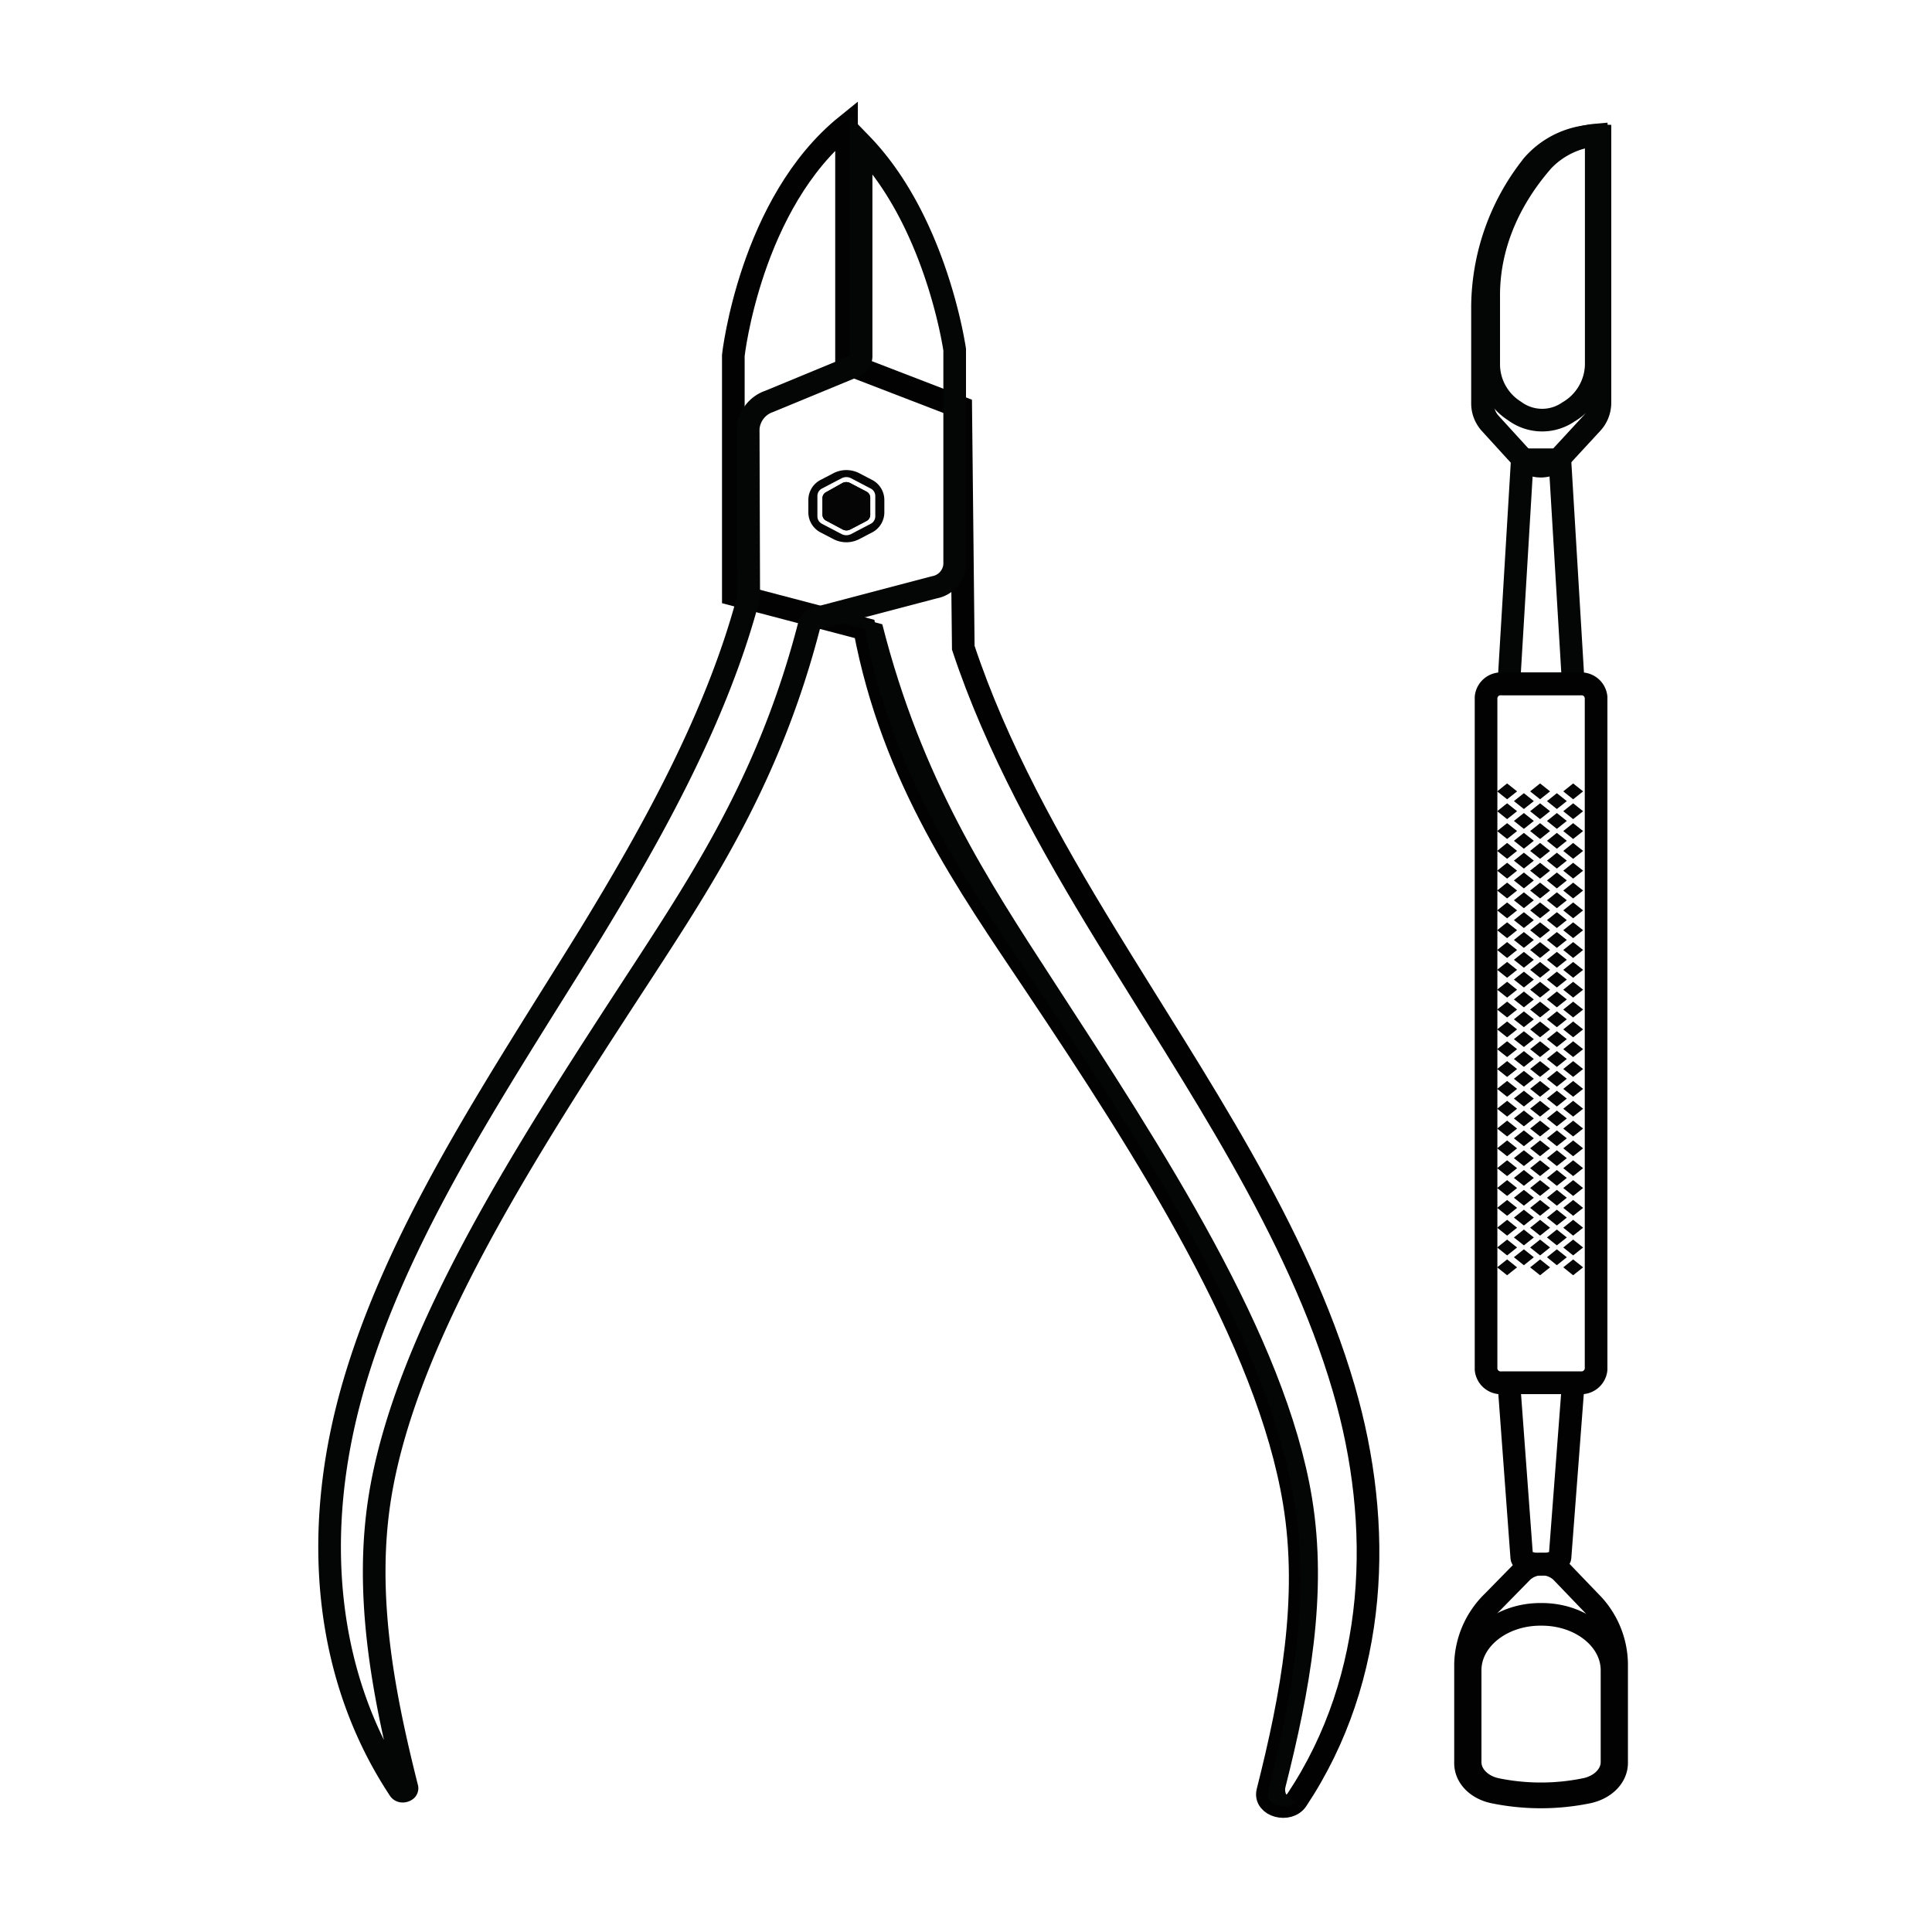 <svg id="Raw" xmlns="http://www.w3.org/2000/svg" viewBox="0 0 256 256">
  <g>
    <path d="M208.47,183.23h-8.54l1.71,23.12c0,.52,1.16.93,2.54.93h0c1.37,0,2.49-.41,2.53-.93Z" fill="none" stroke="#020202" stroke-miterlimit="10" stroke-width="3"/>
    <polygon points="199.93 90.61 208.47 90.61 206.69 60.92 201.71 60.92 199.93 90.61" fill="none" stroke="#040505" stroke-miterlimit="10" stroke-width="3"/>
    <path d="M209.27,183.23H199.14a2,2,0,0,1-2.23-1.77V92.38a2,2,0,0,1,2.23-1.77h10.13a2,2,0,0,1,2.22,1.77v89.08A2,2,0,0,1,209.27,183.23Z" fill="none" stroke="#020202" stroke-miterlimit="10" stroke-width="3"/>
    <g>
      <g>
        <polygon points="201.02 104.86 199.7 105.91 198.38 104.86 199.7 103.81 201.02 104.86" fill="#050505"/>
        <polygon points="201.02 107.49 199.7 108.54 198.38 107.49 199.7 106.44 201.02 107.49" fill="#050505"/>
        <polygon points="201.02 110.12 199.7 111.17 198.38 110.12 199.7 109.07 201.02 110.12" fill="#050505"/>
        <polygon points="201.02 112.75 199.7 113.8 198.38 112.75 199.7 111.69 201.02 112.75" fill="#050505"/>
        <polygon points="201.02 115.37 199.7 116.42 198.38 115.37 199.7 114.32 201.02 115.37" fill="#050505"/>
        <polygon points="201.02 118 199.7 119.05 198.38 118 199.7 116.95 201.02 118" fill="#050505"/>
        <polygon points="201.02 120.63 199.7 121.68 198.38 120.63 199.7 119.58 201.02 120.63" fill="#050505"/>
        <polygon points="201.02 123.26 199.7 124.31 198.38 123.26 199.7 122.21 201.02 123.26" fill="#050505"/>
        <polygon points="201.02 125.88 199.7 126.94 198.38 125.88 199.7 124.83 201.02 125.88" fill="#050505"/>
        <polygon points="201.02 128.51 199.7 129.56 198.38 128.51 199.7 127.46 201.02 128.51" fill="#050505"/>
        <polygon points="201.02 131.14 199.7 132.19 198.38 131.14 199.7 130.09 201.02 131.14" fill="#050505"/>
        <polygon points="201.02 133.77 199.7 134.82 198.38 133.77 199.7 132.72 201.02 133.77" fill="#050505"/>
        <polygon points="201.02 136.4 199.7 137.45 198.38 136.4 199.7 135.35 201.02 136.4" fill="#050505"/>
        <polygon points="201.02 139.02 199.7 140.07 198.38 139.02 199.7 137.97 201.02 139.02" fill="#050505"/>
        <polygon points="201.02 141.65 199.7 142.7 198.38 141.65 199.7 140.6 201.02 141.65" fill="#050505"/>
        <polygon points="201.02 144.28 199.7 145.33 198.38 144.28 199.7 143.23 201.02 144.28" fill="#050505"/>
        <polygon points="201.02 146.91 199.7 147.96 198.38 146.91 199.7 145.86 201.02 146.91" fill="#050505"/>
        <polygon points="201.02 149.54 199.7 150.59 198.38 149.54 199.7 148.49 201.02 149.54" fill="#050505"/>
        <polygon points="201.02 152.16 199.7 153.21 198.38 152.16 199.7 151.11 201.02 152.16" fill="#050505"/>
        <polygon points="201.02 154.79 199.7 155.84 198.38 154.79 199.7 153.74 201.02 154.79" fill="#050505"/>
        <polygon points="201.02 157.42 199.7 158.47 198.38 157.42 199.7 156.37 201.02 157.42" fill="#050505"/>
        <polygon points="201.02 160.05 199.7 161.1 198.38 160.05 199.7 159 201.02 160.05" fill="#050505"/>
        <polygon points="201.02 162.68 199.7 163.73 198.38 162.68 199.7 161.63 201.02 162.68" fill="#050505"/>
        <polygon points="201.02 165.3 199.7 166.35 198.38 165.3 199.7 164.25 201.02 165.3" fill="#050505"/>
        <polygon points="201.02 167.93 199.7 168.98 198.38 167.93 199.7 166.88 201.02 167.93" fill="#050505"/>
      </g>
      <g>
        <polygon points="203.24 106.15 201.92 107.2 200.6 106.15 201.92 105.1 203.24 106.15" fill="#050505"/>
        <polygon points="203.24 108.78 201.92 109.83 200.6 108.78 201.92 107.73 203.24 108.78" fill="#050505"/>
        <polygon points="203.24 111.41 201.92 112.46 200.6 111.41 201.92 110.36 203.24 111.41" fill="#050505"/>
        <polygon points="203.24 114.04 201.92 115.09 200.6 114.04 201.92 112.99 203.24 114.04" fill="#050505"/>
        <polygon points="203.24 116.66 201.92 117.72 200.6 116.66 201.92 115.61 203.24 116.66" fill="#050505"/>
        <polygon points="203.24 119.29 201.92 120.34 200.6 119.29 201.92 118.24 203.24 119.29" fill="#050505"/>
        <polygon points="203.24 121.92 201.92 122.97 200.6 121.92 201.92 120.87 203.24 121.92" fill="#050505"/>
        <polygon points="203.24 124.55 201.92 125.6 200.6 124.55 201.92 123.5 203.24 124.55" fill="#050505"/>
        <polygon points="203.24 127.18 201.92 128.23 200.6 127.18 201.92 126.13 203.24 127.18" fill="#050505"/>
        <polygon points="203.24 129.8 201.92 130.85 200.6 129.8 201.92 128.75 203.24 129.8" fill="#050505"/>
        <polygon points="203.24 132.43 201.92 133.48 200.6 132.43 201.92 131.38 203.24 132.43" fill="#050505"/>
        <polygon points="203.24 135.06 201.92 136.11 200.6 135.06 201.92 134.01 203.24 135.06" fill="#050505"/>
        <polygon points="203.24 137.69 201.92 138.74 200.6 137.69 201.92 136.64 203.24 137.69" fill="#050505"/>
        <polygon points="203.24 140.32 201.92 141.37 200.6 140.32 201.92 139.27 203.24 140.32" fill="#050505"/>
        <polygon points="203.24 142.94 201.92 143.99 200.6 142.94 201.92 141.89 203.24 142.94" fill="#050505"/>
        <polygon points="203.24 145.57 201.92 146.62 200.6 145.57 201.92 144.52 203.24 145.57" fill="#050505"/>
        <polygon points="203.24 148.2 201.92 149.25 200.6 148.2 201.92 147.15 203.24 148.2" fill="#050505"/>
        <polygon points="203.24 150.83 201.92 151.88 200.6 150.83 201.92 149.78 203.24 150.83" fill="#050505"/>
        <polygon points="203.24 153.46 201.92 154.51 200.6 153.46 201.92 152.41 203.24 153.46" fill="#050505"/>
        <polygon points="203.24 156.08 201.92 157.13 200.6 156.08 201.92 155.03 203.24 156.08" fill="#050505"/>
        <polygon points="203.24 158.71 201.92 159.76 200.6 158.71 201.92 157.66 203.24 158.71" fill="#050505"/>
        <polygon points="203.24 161.34 201.92 162.39 200.6 161.34 201.92 160.29 203.24 161.34" fill="#050505"/>
        <polygon points="203.24 163.97 201.92 165.02 200.6 163.97 201.92 162.92 203.24 163.97" fill="#050505"/>
        <polygon points="203.24 166.59 201.92 167.65 200.6 166.59 201.92 165.54 203.24 166.59" fill="#050505"/>
      </g>
      <g>
        <polygon points="205.39 104.86 204.07 105.91 202.75 104.86 204.07 103.81 205.39 104.86" fill="#050505"/>
        <polygon points="205.39 107.49 204.07 108.54 202.75 107.49 204.07 106.44 205.39 107.49" fill="#050505"/>
        <polygon points="205.39 110.12 204.07 111.17 202.75 110.12 204.07 109.07 205.39 110.12" fill="#050505"/>
        <polygon points="205.39 112.75 204.07 113.8 202.75 112.75 204.07 111.69 205.39 112.75" fill="#050505"/>
        <polygon points="205.39 115.37 204.07 116.42 202.75 115.37 204.07 114.32 205.39 115.37" fill="#050505"/>
        <polygon points="205.39 118 204.07 119.05 202.75 118 204.07 116.95 205.39 118" fill="#050505"/>
        <polygon points="205.39 120.63 204.07 121.68 202.75 120.63 204.07 119.58 205.39 120.63" fill="#050505"/>
        <polygon points="205.39 123.26 204.07 124.31 202.75 123.26 204.07 122.21 205.39 123.26" fill="#050505"/>
        <polygon points="205.39 125.88 204.07 126.94 202.75 125.88 204.07 124.83 205.39 125.88" fill="#050505"/>
        <polygon points="205.39 128.51 204.07 129.56 202.75 128.51 204.07 127.46 205.39 128.51" fill="#050505"/>
        <polygon points="205.39 131.14 204.07 132.19 202.75 131.14 204.07 130.09 205.39 131.14" fill="#050505"/>
        <polygon points="205.39 133.77 204.07 134.82 202.75 133.77 204.07 132.72 205.39 133.77" fill="#050505"/>
        <polygon points="205.39 136.4 204.07 137.45 202.75 136.4 204.07 135.35 205.39 136.4" fill="#050505"/>
        <polygon points="205.39 139.02 204.07 140.07 202.75 139.02 204.07 137.97 205.39 139.02" fill="#050505"/>
        <polygon points="205.39 141.65 204.07 142.7 202.75 141.65 204.07 140.6 205.39 141.65" fill="#050505"/>
        <polygon points="205.39 144.28 204.07 145.33 202.75 144.28 204.07 143.23 205.39 144.28" fill="#050505"/>
        <polygon points="205.39 146.91 204.07 147.96 202.75 146.91 204.07 145.86 205.39 146.91" fill="#050505"/>
        <polygon points="205.39 149.54 204.07 150.59 202.75 149.54 204.07 148.49 205.39 149.54" fill="#050505"/>
        <polygon points="205.39 152.16 204.07 153.21 202.75 152.16 204.07 151.11 205.39 152.16" fill="#050505"/>
        <polygon points="205.39 154.79 204.07 155.84 202.75 154.79 204.07 153.74 205.39 154.79" fill="#050505"/>
        <polygon points="205.39 157.42 204.07 158.47 202.75 157.42 204.07 156.37 205.39 157.42" fill="#050505"/>
        <polygon points="205.39 160.05 204.07 161.1 202.75 160.05 204.07 159 205.39 160.05" fill="#050505"/>
        <polygon points="205.39 162.68 204.07 163.73 202.75 162.68 204.07 161.63 205.39 162.68" fill="#050505"/>
        <polygon points="205.39 165.3 204.07 166.35 202.75 165.3 204.07 164.25 205.39 165.3" fill="#050505"/>
        <polygon points="205.39 167.93 204.07 168.98 202.75 167.93 204.07 166.88 205.39 167.93" fill="#050505"/>
      </g>
      <g>
        <polygon points="209.77 104.86 208.45 105.91 207.14 104.86 208.45 103.81 209.77 104.86" fill="#050505"/>
        <polygon points="209.77 107.49 208.45 108.54 207.14 107.49 208.45 106.44 209.77 107.49" fill="#050505"/>
        <polygon points="209.77 110.12 208.45 111.17 207.14 110.12 208.45 109.07 209.77 110.12" fill="#050505"/>
        <polygon points="209.77 112.75 208.45 113.8 207.14 112.75 208.45 111.69 209.77 112.75" fill="#050505"/>
        <polygon points="209.77 115.37 208.45 116.42 207.14 115.37 208.45 114.32 209.77 115.37" fill="#050505"/>
        <polygon points="209.77 118 208.45 119.05 207.14 118 208.45 116.95 209.77 118" fill="#050505"/>
        <polygon points="209.77 120.63 208.45 121.68 207.14 120.63 208.45 119.58 209.77 120.63" fill="#050505"/>
        <polygon points="209.77 123.26 208.45 124.31 207.14 123.26 208.45 122.21 209.77 123.26" fill="#050505"/>
        <polygon points="209.77 125.88 208.45 126.94 207.14 125.88 208.45 124.83 209.77 125.88" fill="#050505"/>
        <polygon points="209.77 128.51 208.45 129.56 207.14 128.51 208.45 127.46 209.77 128.51" fill="#050505"/>
        <polygon points="209.77 131.14 208.45 132.19 207.14 131.14 208.45 130.09 209.77 131.14" fill="#050505"/>
        <polygon points="209.77 133.77 208.45 134.82 207.14 133.77 208.45 132.72 209.77 133.77" fill="#050505"/>
        <polygon points="209.77 136.4 208.45 137.45 207.14 136.4 208.45 135.35 209.77 136.4" fill="#050505"/>
        <polygon points="209.77 139.02 208.45 140.07 207.14 139.02 208.45 137.97 209.77 139.02" fill="#050505"/>
        <polygon points="209.77 141.65 208.45 142.7 207.14 141.65 208.45 140.6 209.77 141.65" fill="#050505"/>
        <polygon points="209.77 144.28 208.45 145.33 207.14 144.28 208.45 143.23 209.77 144.28" fill="#050505"/>
        <polygon points="209.77 146.91 208.45 147.96 207.14 146.91 208.45 145.86 209.77 146.91" fill="#050505"/>
        <polygon points="209.77 149.54 208.45 150.59 207.14 149.54 208.45 148.49 209.77 149.54" fill="#050505"/>
        <polygon points="209.77 152.16 208.45 153.21 207.14 152.16 208.45 151.11 209.77 152.16" fill="#050505"/>
        <polygon points="209.77 154.79 208.45 155.84 207.14 154.79 208.45 153.74 209.77 154.79" fill="#050505"/>
        <polygon points="209.77 157.42 208.45 158.47 207.14 157.42 208.45 156.37 209.77 157.42" fill="#050505"/>
        <polygon points="209.77 160.05 208.45 161.1 207.14 160.05 208.45 159 209.77 160.05" fill="#050505"/>
        <polygon points="209.77 162.68 208.45 163.73 207.14 162.68 208.45 161.63 209.77 162.68" fill="#050505"/>
        <polygon points="209.77 165.3 208.45 166.35 207.14 165.3 208.45 164.25 209.77 165.3" fill="#050505"/>
        <polygon points="209.77 167.93 208.45 168.98 207.14 167.93 208.45 166.88 209.77 167.93" fill="#050505"/>
      </g>
      <g>
        <polygon points="207.61 106.15 206.29 107.2 204.98 106.15 206.29 105.1 207.61 106.15" fill="#050505"/>
        <polygon points="207.61 108.78 206.29 109.83 204.98 108.78 206.29 107.73 207.61 108.78" fill="#050505"/>
        <polygon points="207.61 111.41 206.29 112.46 204.98 111.41 206.29 110.36 207.61 111.41" fill="#050505"/>
        <polygon points="207.61 114.04 206.29 115.09 204.98 114.04 206.29 112.99 207.61 114.04" fill="#050505"/>
        <polygon points="207.61 116.66 206.29 117.72 204.98 116.66 206.29 115.61 207.61 116.66" fill="#050505"/>
        <polygon points="207.61 119.29 206.29 120.34 204.98 119.29 206.29 118.24 207.61 119.29" fill="#050505"/>
        <polygon points="207.61 121.92 206.29 122.97 204.98 121.92 206.29 120.87 207.61 121.92" fill="#050505"/>
        <polygon points="207.61 124.55 206.29 125.6 204.98 124.55 206.29 123.5 207.61 124.55" fill="#050505"/>
        <polygon points="207.61 127.18 206.29 128.23 204.98 127.18 206.29 126.13 207.61 127.18" fill="#050505"/>
        <polygon points="207.61 129.8 206.29 130.85 204.98 129.8 206.29 128.75 207.61 129.8" fill="#050505"/>
        <polygon points="207.61 132.43 206.29 133.48 204.98 132.43 206.29 131.38 207.61 132.43" fill="#050505"/>
        <polygon points="207.61 135.06 206.29 136.11 204.98 135.06 206.29 134.01 207.61 135.06" fill="#050505"/>
        <polygon points="207.61 137.69 206.29 138.74 204.98 137.69 206.29 136.64 207.61 137.69" fill="#050505"/>
        <polygon points="207.61 140.32 206.29 141.37 204.98 140.32 206.29 139.27 207.61 140.32" fill="#050505"/>
        <polygon points="207.61 142.94 206.29 143.99 204.98 142.94 206.29 141.89 207.61 142.94" fill="#050505"/>
        <polygon points="207.61 145.57 206.29 146.62 204.98 145.57 206.29 144.52 207.61 145.57" fill="#050505"/>
        <polygon points="207.61 148.2 206.29 149.25 204.98 148.2 206.29 147.15 207.61 148.2" fill="#050505"/>
        <polygon points="207.61 150.83 206.29 151.88 204.98 150.83 206.29 149.78 207.61 150.83" fill="#050505"/>
        <polygon points="207.61 153.46 206.29 154.51 204.98 153.46 206.29 152.41 207.61 153.46" fill="#050505"/>
        <polygon points="207.61 156.08 206.29 157.13 204.98 156.08 206.29 155.03 207.61 156.08" fill="#050505"/>
        <polygon points="207.61 158.71 206.29 159.76 204.98 158.71 206.29 157.66 207.61 158.71" fill="#050505"/>
        <polygon points="207.61 161.34 206.29 162.39 204.98 161.34 206.29 160.29 207.61 161.34" fill="#050505"/>
        <polygon points="207.61 163.97 206.29 165.02 204.98 163.97 206.29 162.92 207.61 163.97" fill="#050505"/>
        <polygon points="207.61 166.59 206.29 167.65 204.98 166.59 206.29 165.54 207.61 166.59" fill="#050505"/>
      </g>
    </g>
    <path d="M197.47,56.11l4.28,4.69a3.49,3.49,0,0,0,4.83,0l4.33-4.69A4,4,0,0,0,212,53.43V18H212a11.36,11.36,0,0,0-9,4l-.09.13a30.38,30.38,0,0,0-6.47,18.44V53.44A3.94,3.94,0,0,0,197.47,56.11Z" fill="none" stroke="#040505" stroke-miterlimit="10" stroke-width="3"/>
    <path d="M211.51,48.33V17.89a11.09,11.09,0,0,0-7,3.33l-.11.12c-4.67,5.36-7.14,11.51-7.14,17.78v9.25a7.34,7.34,0,0,0,3.43,6.09,6.13,6.13,0,0,0,7.14.12A7.41,7.41,0,0,0,211.51,48.33Z" fill="none" stroke="#040505" stroke-miterlimit="10" stroke-width="3"/>
    <path d="M210.42,237.47a31.08,31.08,0,0,1-12.49,0c-2.2-.45-3.74-2-3.74-3.84V220.56a11.88,11.88,0,0,1,3.62-8.33l3.92-4a3.81,3.81,0,0,1,5.13,0l3.84,4a11.83,11.83,0,0,1,3.51,8.22v13.14C214.21,235.44,212.64,237,210.42,237.47Z" fill="none" stroke="#020202" stroke-miterlimit="10" stroke-width="3"/>
    <path d="M194.8,221.32v12.17c0,1.7,1.45,3.18,3.51,3.61a29.33,29.33,0,0,0,11.73,0c2.08-.42,3.56-1.9,3.56-3.61V221.32c0-4.09-4.17-7.41-9.31-7.41h-.18C199,213.91,194.8,217.23,194.8,221.32Z" fill="none" stroke="#020202" stroke-miterlimit="10" stroke-width="3"/>
    <path d="M178.06,184c-6.17-21.14-19.49-40.43-31.42-59.94-7.53-12.3-14.63-25.05-19-38.23L127.3,54l-15.13-5.83V16.61c-12.75,10.29-15,30.47-15,30.47V78.77l17.39,4.57c5.21,20.55,14,34,22.62,47.16,14.55,22.38,30.77,47.08,34.31,68.55,2.11,12.78-.3,25.66-3.51,38.36-.47,1.87,2.76,2.76,3.87,1.07C182.65,222.23,183.35,202.09,178.06,184Z" fill="none"/>
    <path d="M178.06,184c-6.17-21.14-19.49-40.43-31.42-59.94-7.53-12.3-14.63-25.05-19-38.23L127.3,54l-15.13-5.83V16.61c-12.75,10.29-15,30.47-15,30.47V78.77l17.39,4.57c3.75,19.91,13.69,33.8,22.62,47.16,14.89,22.24,30.77,47.08,34.31,68.55,2.11,12.78-.3,25.66-3.51,38.36-.47,1.87,2.76,2.76,3.87,1.07C182.65,222.23,183.35,202.09,178.06,184Z" fill="none" stroke="#020202" stroke-miterlimit="10" stroke-width="3"/>
    <path d="M170.33,236.8c3.21-12.7,5.62-25.58,3.51-38.36-3.55-21.47-19.76-46.17-34.31-68.55-8.57-13.2-17.41-26.61-22.62-47.17l-3.46-.91h-4.63l5.79,1.53c3.75,19.91,13.69,33.8,22.62,47.16,14.89,22.24,30.77,47.08,34.31,68.55,2.11,12.78-.3,25.66-3.51,38.36-.45,1.79,2.47,2.67,3.71,1.27C170.82,238.45,170.09,237.76,170.33,236.8Z" fill="#040505"/>
    <path d="M127.62,47.08s-2.71-20.18-15.45-30.47V48.16L100,53a3.51,3.51,0,0,0-2.43,3.1l-.25,23.43C93.26,95,85.13,109.78,76.43,124,64.49,143.52,51.18,162.81,45,184c-5.3,18.15-4.6,38.3,6.17,54.56,1.11,1.68,4.32.76,3.85-1.1-3.2-12.7-5.62-25.58-3.51-38.36,3.55-21.47,19.76-46.17,34.31-68.55,8.23-12.66,16.69-25.51,22-44.68a4,4,0,0,1,3-2.63l14.39-3.78a3,3,0,0,0,2.44-2.7Z" fill="none"/>
    <path d="M53.36,237.34a.5.5,0,0,1-.46-.25c-9.7-14.66-11.84-33.73-6-53.68,5.18-17.73,15.61-34.46,25.7-50.63,1.88-3,3.76-6,5.61-9,8-13.11,16.78-28.68,21-44.73l0-.12-.07-22.1a4.11,4.11,0,0,1,2.77-3.64l11.19-4.62a1.49,1.49,0,0,0,1-1.32V19.06c9.7,10,12.23,26.15,12.4,27.27V74.82a3.27,3.27,0,0,1-2.69,3l-15.58,4.1a1.35,1.35,0,0,0-1,.9h0c-5.11,19.82-13.69,33-22,45.79l-1,1.53C70,152,53.92,176.71,50.39,198.07c-2.18,13.17.41,26.41,3.52,38.77a.3.3,0,0,1-.07.33A.76.76,0,0,1,53.36,237.34Z" fill="none" stroke="#040505" stroke-miterlimit="10" stroke-width="3"/>
    <path d="M115.31,66v2.24a.92.92,0,0,1-.51.8l-2.14,1.12a1.1,1.1,0,0,1-1,0L109.49,69a.9.9,0,0,1-.51-.8V66a.9.9,0,0,1,.51-.8L111.63,64a1.1,1.1,0,0,1,1,0l2.14,1.12A.92.92,0,0,1,115.31,66Z" fill="#050505"/>
    <path d="M115.48,63.55l-1.63-.85a3.73,3.73,0,0,0-3.41,0l-1.63.85a3,3,0,0,0-1.7,2.67v1.7a3,3,0,0,0,1.7,2.67l1.63.85a3.73,3.73,0,0,0,3.41,0l1.63-.85a3,3,0,0,0,1.7-2.67v-1.7A3,3,0,0,0,115.48,63.55Zm.5,4.87a1.12,1.12,0,0,1-.63,1l-2.58,1.35a1.38,1.38,0,0,1-1.25,0l-2.58-1.35a1.12,1.12,0,0,1-.63-1v-2.7a1.12,1.12,0,0,1,.63-1l2.58-1.35a1.38,1.38,0,0,1,1.25,0l2.58,1.35a1.12,1.12,0,0,1,.63,1Z" fill="#050505"/>
    <path d="M115.31,66v2.24a.92.92,0,0,1-.51.8l-2.14,1.12a1.1,1.1,0,0,1-1,0L109.49,69a.9.9,0,0,1-.51-.8V66a.9.9,0,0,1,.51-.8L111.63,64a1.1,1.1,0,0,1,1,0l2.14,1.12A.92.92,0,0,1,115.31,66Z" fill="none"/>
    <path d="M115.31,66v2.24a.92.92,0,0,1-.51.8l-2.14,1.12a1.1,1.1,0,0,1-1,0L109.49,69a.9.9,0,0,1-.51-.8V66a.9.9,0,0,1,.51-.8L111.63,64a1.1,1.1,0,0,1,1,0l2.14,1.12A.92.92,0,0,1,115.31,66Z" fill="#050505"/>
  </g>
</svg>

